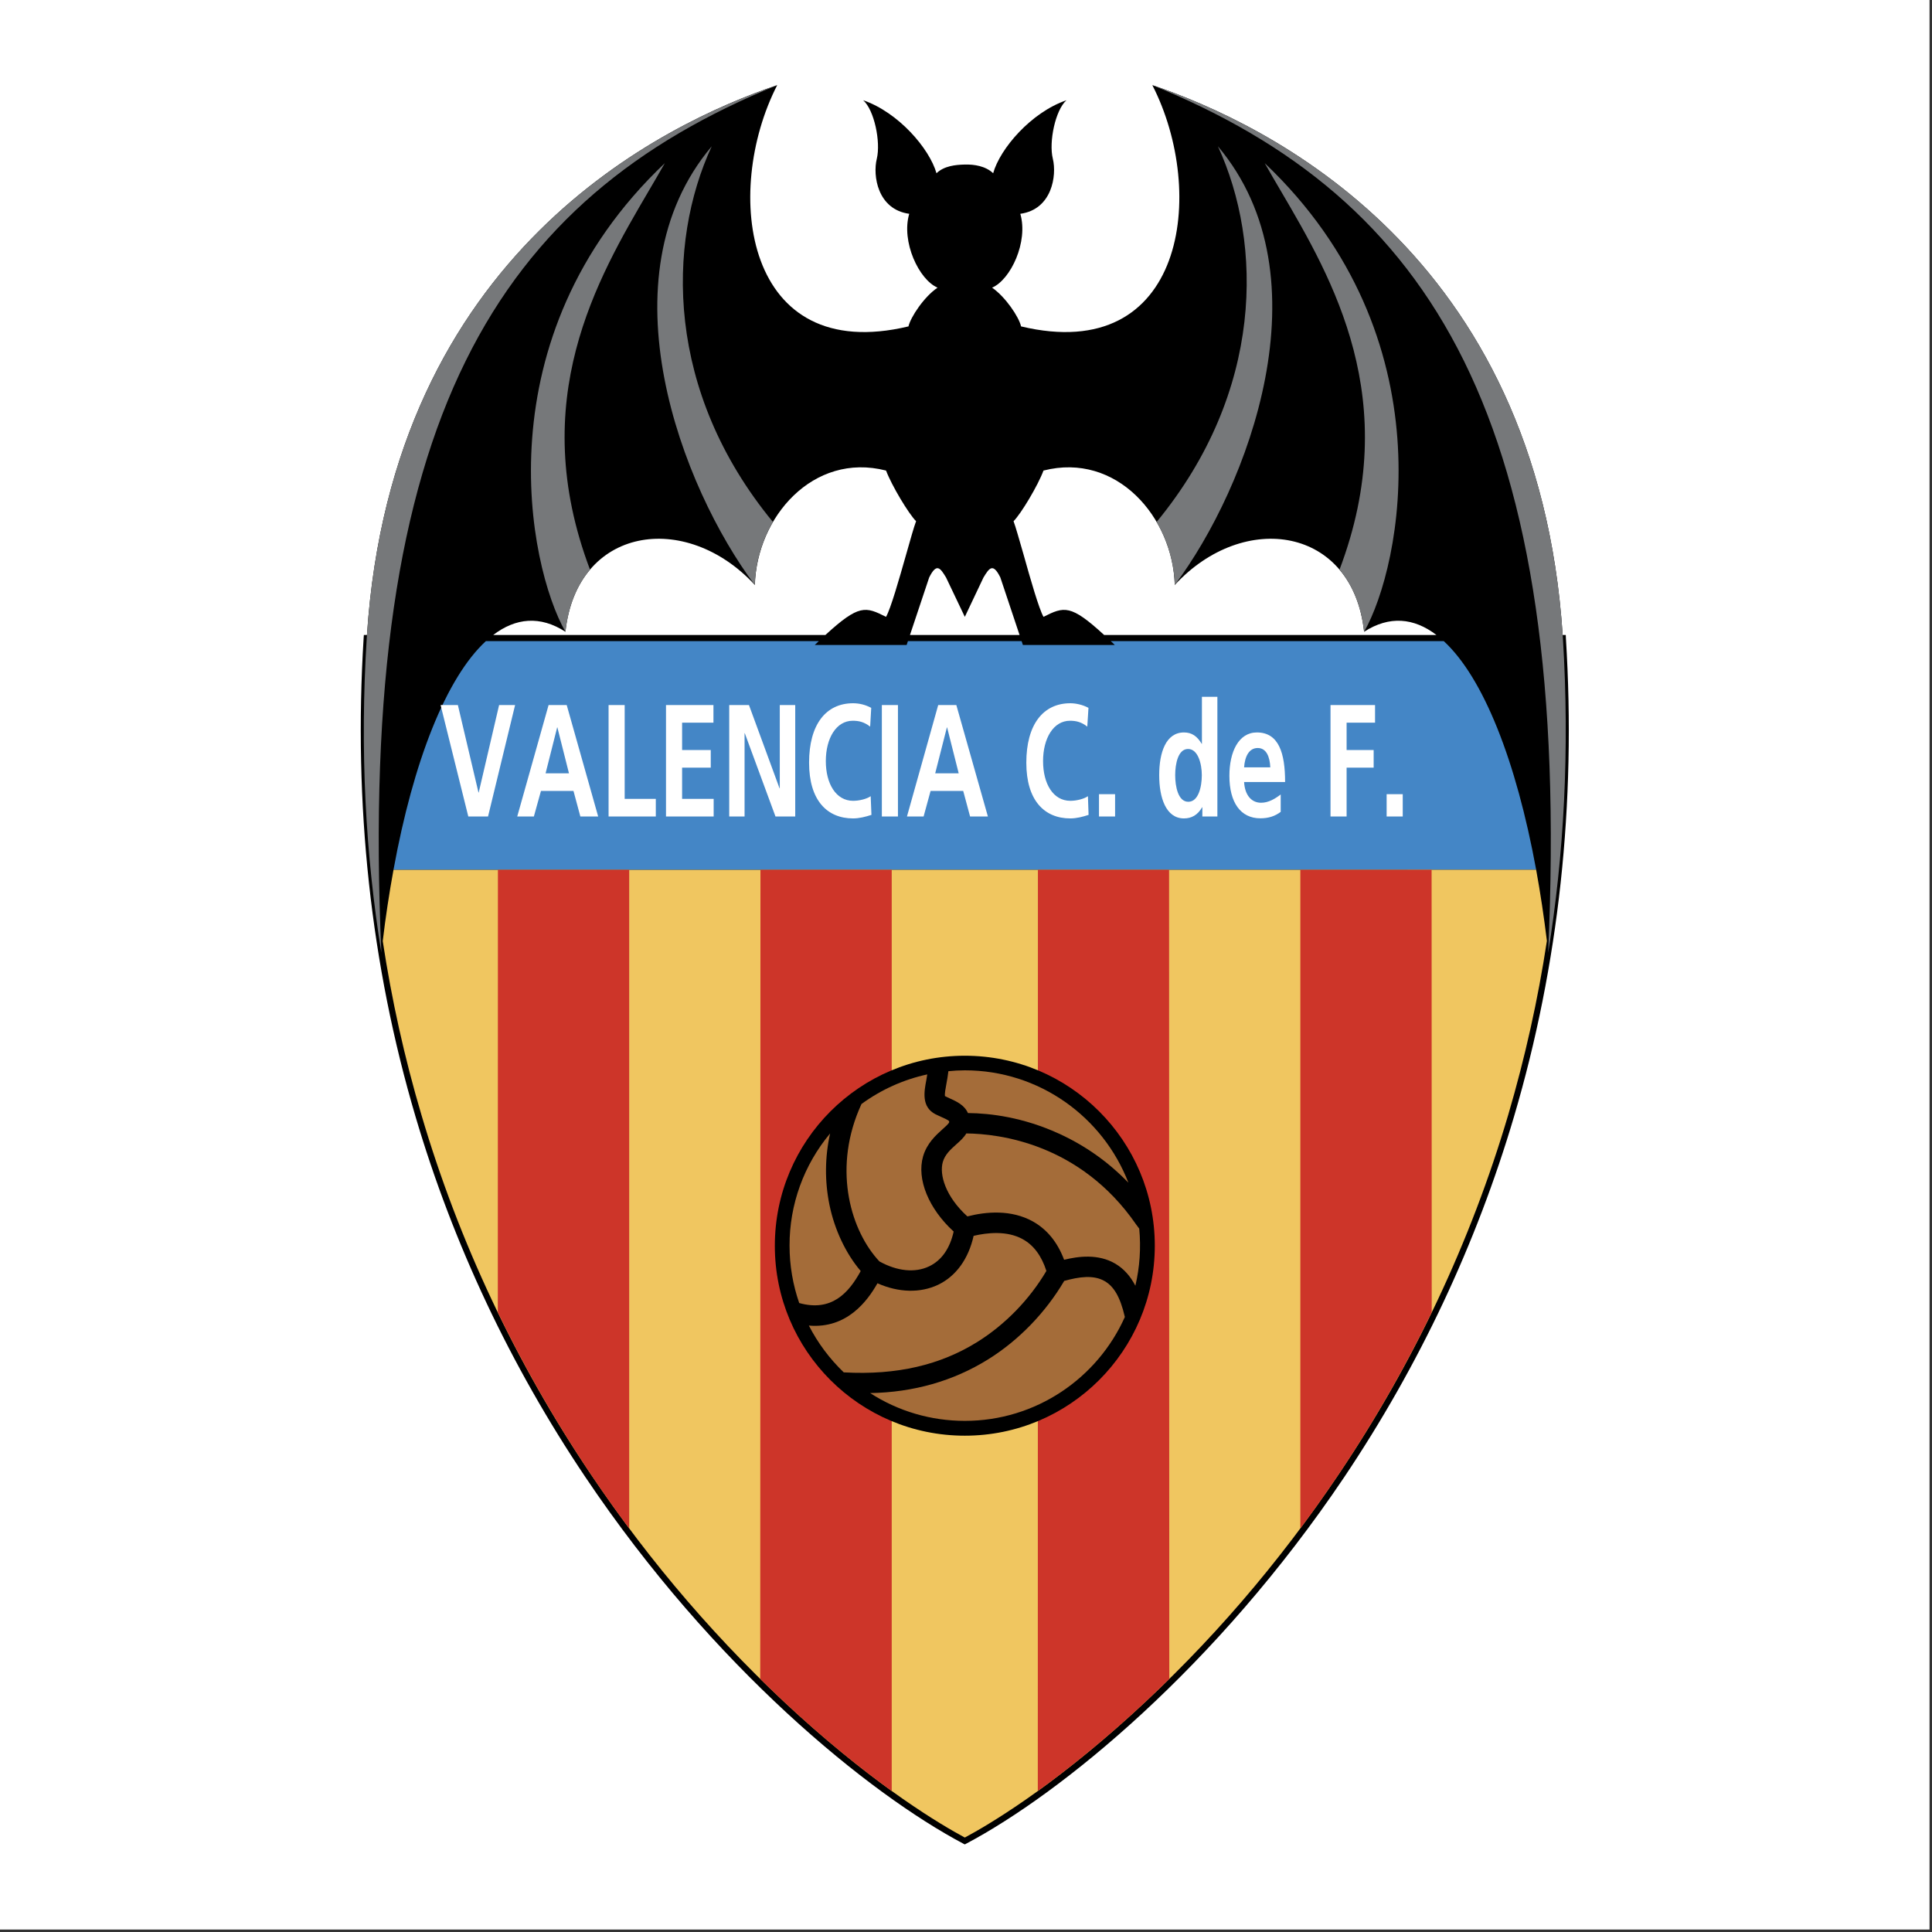 <svg width="18" height="18" viewBox="0 0 18 18" fill="none" xmlns="http://www.w3.org/2000/svg">
<rect x="0" y="0" width="18" height="18" fill="#333333" stroke="none"/>
<path d="M0 0H17.977V17.977H0V0Z" fill="white"/>
<path fill-rule="evenodd" clip-rule="evenodd" d="M14.588 5.916L14.589 5.943C14.686 7.491 14.523 8.991 14.106 10.402C13.755 11.591 13.222 12.722 12.524 13.762C11.33 15.538 9.881 16.712 9.002 17.177L8.989 17.184L8.975 17.177C8.097 16.712 6.647 15.538 5.454 13.762C4.755 12.722 4.222 11.591 3.871 10.402C3.454 8.991 3.292 7.491 3.388 5.943L3.39 5.916H3.419C3.655 2.345 6.188 1.152 7.241 0.793C6.729 1.794 6.936 3.406 8.464 3.041C8.484 2.954 8.61 2.764 8.735 2.68C8.562 2.606 8.395 2.253 8.471 1.992C8.175 1.951 8.13 1.635 8.169 1.479C8.207 1.322 8.145 1.024 8.042 0.934C8.371 1.047 8.66 1.385 8.725 1.614C8.796 1.546 8.901 1.535 8.989 1.533C9.076 1.531 9.181 1.546 9.253 1.614C9.317 1.385 9.606 1.047 9.936 0.934C9.833 1.024 9.77 1.322 9.809 1.479C9.847 1.635 9.802 1.951 9.506 1.992C9.582 2.253 9.416 2.606 9.243 2.68C9.367 2.765 9.494 2.954 9.513 3.041C11.042 3.406 11.249 1.794 10.736 0.793C11.79 1.152 14.323 2.345 14.559 5.916H14.588ZM4.595 5.916L4.595 5.916V5.916H4.595ZM4.595 5.916C4.805 5.756 5.033 5.734 5.268 5.886C5.373 4.908 6.386 4.751 7.033 5.45C7.05 4.821 7.574 4.21 8.255 4.384C8.308 4.524 8.465 4.786 8.535 4.856C8.515 4.908 8.481 5.03 8.442 5.167L8.442 5.167C8.377 5.396 8.299 5.67 8.255 5.747C8.064 5.651 8.004 5.628 7.69 5.916H4.595ZM8.478 5.916L8.657 5.38C8.727 5.24 8.761 5.293 8.814 5.38L8.989 5.747L9.163 5.38C9.216 5.293 9.251 5.24 9.32 5.38L9.499 5.916H8.478ZM9.722 5.747C9.913 5.651 9.974 5.628 10.287 5.916V5.916H13.383C13.173 5.756 12.945 5.734 12.709 5.886C12.604 4.908 11.591 4.751 10.945 5.45C10.928 4.821 10.404 4.21 9.722 4.384C9.67 4.524 9.513 4.786 9.443 4.856C9.463 4.909 9.497 5.031 9.537 5.169C9.601 5.398 9.679 5.67 9.722 5.747Z" fill="black"/>
<path d="M13.451 5.973H10.348C10.361 5.984 10.373 5.996 10.386 6.009H9.53L9.518 5.973H8.459L8.447 6.009H7.591L7.629 5.973H4.527C4.158 6.313 3.851 7.089 3.666 8.104L14.312 8.103C14.126 7.088 13.82 6.313 13.451 5.973Z" fill="#4486C6"/>
<path d="M3.666 8.104C3.626 8.324 3.592 8.546 3.566 8.768C3.649 9.315 3.769 9.856 3.926 10.386C4.275 11.57 4.805 12.695 5.501 13.73C6.061 14.564 6.713 15.32 7.438 15.978C8.192 16.661 8.765 17 8.989 17.12C9.213 17 9.786 16.661 10.539 15.978C11.265 15.32 11.916 14.564 12.476 13.73C13.172 12.695 13.702 11.57 14.052 10.386C14.208 9.855 14.329 9.314 14.412 8.766C14.385 8.544 14.352 8.323 14.312 8.103L3.666 8.104Z" fill="#F0C660"/>
<path fill-rule="evenodd" clip-rule="evenodd" d="M4.638 12.226L4.639 8.104H5.862L5.862 14.24C5.391 13.609 4.981 12.935 4.638 12.226ZM7.083 15.642L7.085 8.104H8.308L8.308 16.686C8.062 16.509 7.767 16.276 7.438 15.978C7.317 15.868 7.199 15.756 7.083 15.642ZM12.115 8.104V14.24C12.586 13.609 12.996 12.935 13.339 12.226L13.338 8.104H12.115ZM9.669 16.686L9.67 8.104H10.892L10.894 15.642C10.778 15.756 10.66 15.868 10.539 15.978C10.21 16.276 9.915 16.509 9.669 16.686Z" fill="#CD3529"/>
<path fill-rule="evenodd" clip-rule="evenodd" d="M11.198 6.492V6.93H11.196C11.153 6.858 11.103 6.824 11.031 6.824C10.862 6.824 10.8 7.011 10.8 7.222C10.8 7.431 10.862 7.625 11.031 7.625C11.099 7.625 11.158 7.595 11.2 7.521H11.202V7.607H11.342V6.492H11.198ZM8.119 7.592C8.064 7.61 8.005 7.625 7.948 7.625C7.706 7.625 7.538 7.457 7.538 7.106C7.538 6.751 7.694 6.552 7.948 6.552C8.007 6.552 8.065 6.567 8.117 6.595L8.107 6.77C8.05 6.725 7.999 6.715 7.945 6.715C7.791 6.715 7.694 6.878 7.694 7.091C7.694 7.302 7.789 7.461 7.948 7.461C8.007 7.461 8.077 7.443 8.112 7.418L8.119 7.592ZM4.266 6.569H4.105L4.363 7.607H4.547L4.799 6.569H4.65L4.46 7.384H4.458L4.266 6.569ZM5.111 6.569H5.28L5.573 7.607H5.407L5.343 7.369H5.04L4.974 7.607H4.819L5.111 6.569ZM5.083 7.205L5.191 6.777H5.193L5.301 7.205H5.083ZM5.82 6.569H5.67V7.607H6.11V7.443H5.82V6.569ZM6.205 6.569H6.647V6.733H6.355V6.988H6.622V7.152H6.355V7.443H6.649V7.607H6.205V6.569ZM6.978 6.569H6.794V7.607H6.937V6.831H6.939L7.225 7.607H7.409V6.569H7.265V7.345H7.263L6.978 6.569ZM8.366 6.569H8.216V7.607H8.366V6.569ZM10.142 7.592C10.088 7.61 10.029 7.625 9.972 7.625C9.73 7.625 9.562 7.457 9.562 7.106C9.562 6.751 9.718 6.552 9.972 6.552C10.021 6.552 10.086 6.565 10.141 6.595L10.13 6.77C10.074 6.725 10.022 6.715 9.969 6.715C9.815 6.715 9.718 6.878 9.718 7.091C9.718 7.302 9.812 7.461 9.972 7.461C10.031 7.461 10.1 7.443 10.136 7.418L10.142 7.592ZM10.389 7.399H10.239V7.607H10.389V7.399ZM10.949 7.222C10.949 7.327 10.976 7.47 11.071 7.47C11.166 7.47 11.197 7.33 11.197 7.222C11.197 7.115 11.161 6.978 11.069 6.978C10.975 6.978 10.949 7.119 10.949 7.222ZM11.591 7.286H11.973C11.973 7.018 11.915 6.824 11.71 6.824C11.539 6.824 11.454 7.006 11.454 7.228C11.454 7.479 11.56 7.624 11.742 7.624C11.819 7.624 11.879 7.604 11.932 7.564V7.402C11.878 7.443 11.818 7.479 11.749 7.479C11.66 7.479 11.598 7.409 11.591 7.286ZM11.835 7.149C11.831 7.052 11.799 6.969 11.718 6.969C11.638 6.969 11.598 7.046 11.591 7.149H11.835ZM12.396 6.569H12.811V6.733H12.546V6.988H12.798V7.152H12.546V7.607H12.396V6.569ZM13.069 7.399H12.919V7.607H13.069V7.399ZM8.91 6.569H8.741L8.45 7.607H8.605L8.67 7.369H8.974L9.038 7.607H9.204L8.91 6.569ZM8.822 6.777L8.713 7.205H8.932L8.824 6.777H8.822Z" fill="white"/>
<path fill-rule="evenodd" clip-rule="evenodd" d="M7.201 4.863C7.097 5.041 7.039 5.243 7.032 5.45C6.351 4.541 5.6 2.585 6.631 1.363C6.211 2.271 6.2 3.647 7.201 4.863ZM10.776 4.863C10.88 5.041 10.938 5.243 10.945 5.45C11.626 4.541 12.377 2.585 11.347 1.363C11.766 2.271 11.777 3.647 10.776 4.863ZM12.709 5.886C12.682 5.642 12.6 5.449 12.48 5.307C13.077 3.73 12.414 2.599 11.932 1.777C11.88 1.688 11.829 1.602 11.783 1.52C13.495 3.144 13.058 5.275 12.709 5.886Z" fill="#76787A"/>
<path fill-rule="evenodd" clip-rule="evenodd" d="M14.561 5.944C14.626 6.994 14.57 7.972 14.424 8.876C14.648 3.895 13.338 1.852 10.736 0.793C11.793 1.153 14.337 2.351 14.561 5.944ZM5.268 5.886C5.295 5.642 5.377 5.449 5.497 5.307C4.9 3.729 5.563 2.599 6.045 1.777C6.097 1.688 6.148 1.602 6.194 1.52C4.482 3.144 4.919 5.275 5.268 5.886Z" fill="#76787A"/>
<path d="M3.553 8.876C3.407 7.972 3.351 6.994 3.417 5.944C3.641 2.351 6.185 1.153 7.242 0.793C4.64 1.852 3.33 3.895 3.553 8.876Z" fill="#76787A"/>
<path d="M8.989 13.376C9.966 13.376 10.759 12.584 10.759 11.606C10.759 10.628 9.966 9.836 8.989 9.836C8.011 9.836 7.219 10.628 7.219 11.606C7.218 12.584 8.011 13.376 8.989 13.376Z" fill="black"/>
<path fill-rule="evenodd" clip-rule="evenodd" d="M8.85 10.234C8.835 10.227 8.819 10.22 8.804 10.212C8.8 10.192 8.81 10.137 8.817 10.1C8.824 10.063 8.831 10.023 8.836 9.98C8.886 9.975 8.937 9.972 8.989 9.972C9.684 9.972 10.277 10.407 10.513 11.019C10.327 10.826 10.106 10.67 9.862 10.56C9.534 10.411 9.233 10.372 9.018 10.37C8.985 10.295 8.91 10.261 8.85 10.234ZM8.019 11.842C7.881 11.68 7.776 11.459 7.728 11.226C7.683 11.006 7.685 10.779 7.734 10.56C7.489 10.853 7.355 11.223 7.356 11.605C7.356 11.793 7.388 11.972 7.446 12.14C7.747 12.224 7.907 12.047 8.019 11.842ZM10.294 11.937C10.189 11.875 10.052 11.896 9.915 11.934C9.742 12.228 9.492 12.487 9.206 12.665C8.881 12.867 8.512 12.972 8.107 12.979C8.37 13.149 8.676 13.238 8.989 13.238C9.653 13.238 10.225 12.84 10.48 12.27C10.435 12.074 10.373 11.984 10.294 11.937Z" fill="#A46C39"/>
<path d="M9.003 10.56C8.979 10.6 8.943 10.632 8.908 10.663C8.857 10.709 8.804 10.756 8.784 10.826C8.75 10.944 8.809 11.148 9.013 11.333C9.188 11.288 9.422 11.268 9.623 11.38C9.755 11.454 9.853 11.574 9.914 11.737C10.044 11.705 10.232 11.679 10.392 11.774C10.469 11.82 10.531 11.888 10.578 11.979C10.619 11.805 10.631 11.625 10.614 11.447L10.585 11.408C10.062 10.651 9.305 10.563 9.003 10.56Z" fill="#A46C39"/>
<path d="M9.105 12.503C9.365 12.341 9.592 12.107 9.749 11.841C9.704 11.701 9.631 11.602 9.53 11.546C9.382 11.463 9.195 11.485 9.071 11.514C9.023 11.729 8.907 11.89 8.74 11.97C8.573 12.049 8.371 12.043 8.175 11.956C8.082 12.121 7.89 12.381 7.536 12.35C7.619 12.512 7.729 12.659 7.861 12.786C8.358 12.814 8.763 12.716 9.105 12.503Z" fill="#A46C39"/>
<path d="M8.193 11.752C8.358 11.844 8.526 11.861 8.657 11.798C8.772 11.743 8.85 11.632 8.885 11.474C8.653 11.262 8.539 10.987 8.6 10.774C8.636 10.651 8.72 10.576 8.781 10.521C8.804 10.501 8.838 10.47 8.843 10.457C8.843 10.453 8.843 10.45 8.843 10.446C8.836 10.436 8.797 10.418 8.771 10.407C8.755 10.399 8.736 10.391 8.717 10.382C8.583 10.314 8.61 10.17 8.63 10.065C8.633 10.047 8.636 10.028 8.639 10.01C8.418 10.058 8.209 10.152 8.026 10.286L8.002 10.341C7.762 10.918 7.932 11.474 8.193 11.752Z" fill="#A46C39"/>
</svg>
